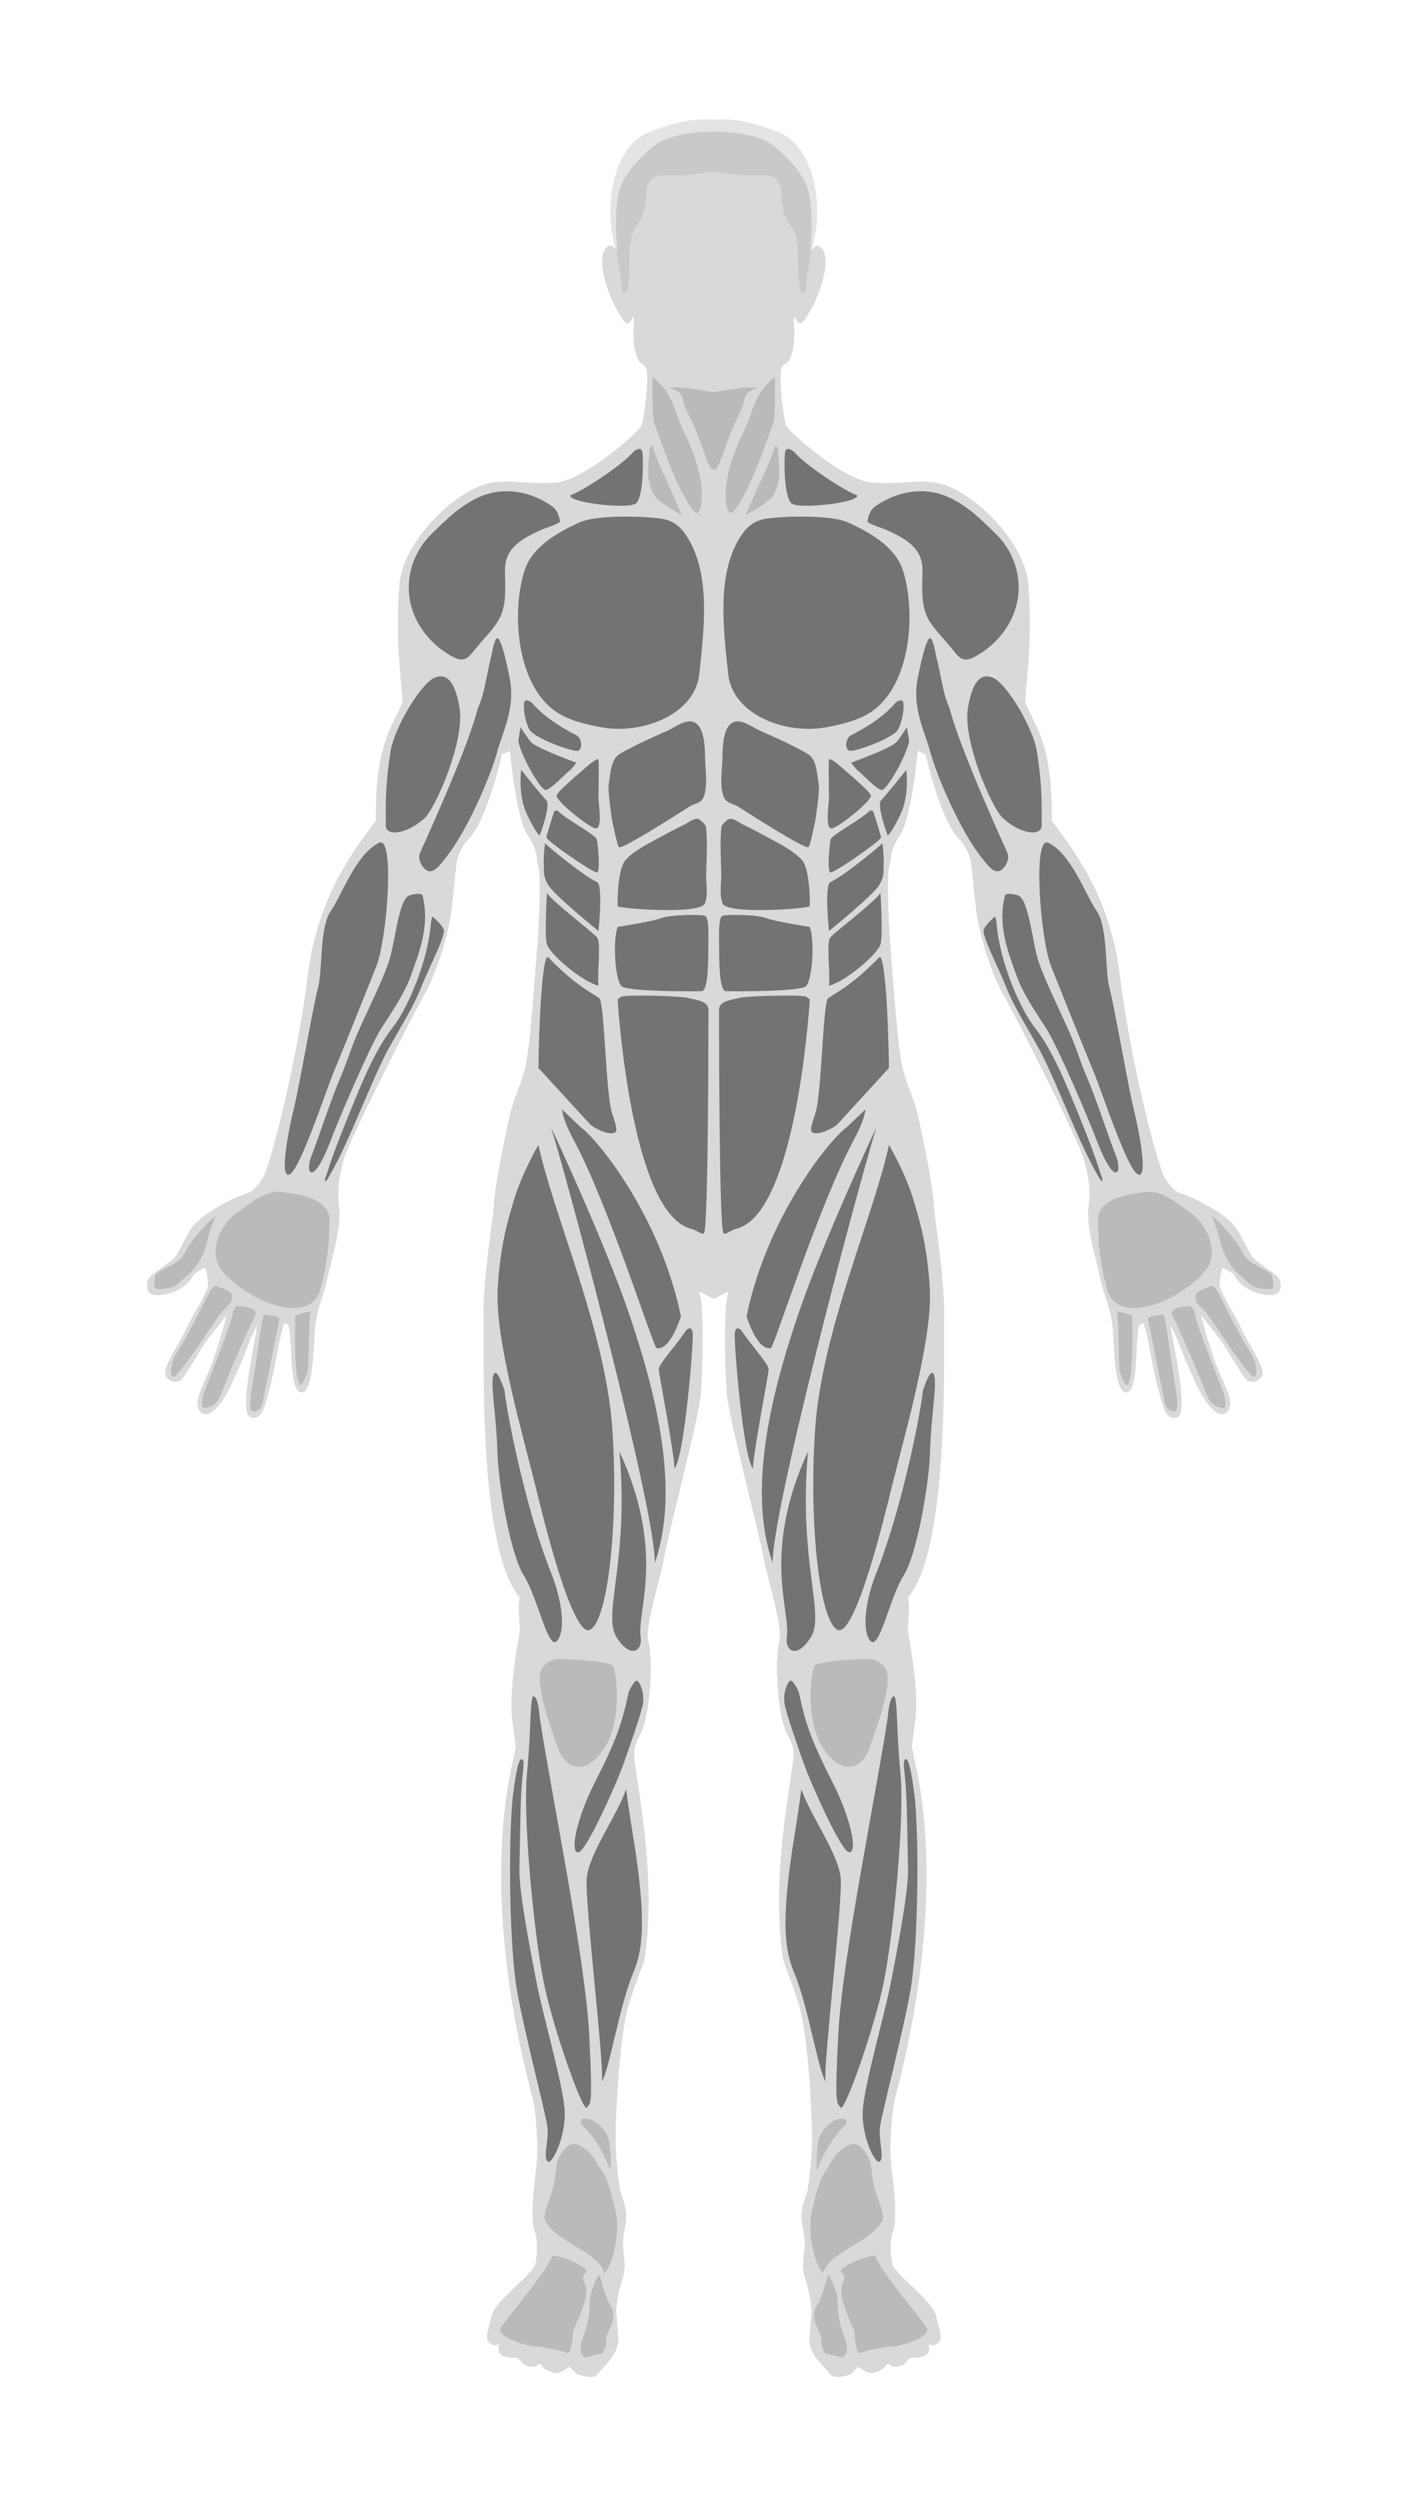 <svg id="erxt5uLhz3l1" xmlns="http://www.w3.org/2000/svg" xmlns:xlink="http://www.w3.org/1999/xlink" viewBox="0 0 300 525" shape-rendering="geometricPrecision" text-rendering="geometricPrecision"><g clip-path="url(#erxt5uLhz3l5)"><g><path d="M268.453,268.125c-.668-.703-4.234-3-5.105-3.906-.859-.898-.859-1.594-3.266-5.73-2.398-4.141-11.355-7.809-12.355-8-1-.207-2.953-2.66-3.441-4.012-2.066-5.566-6.91-24.613-9.012-41.621-2.102-17.004-10.012-26.613-14.305-32.512.203-16.316-3.547-19.707-5.605-24.918.195-4.102,1.621-13.012.66-24.734-.762-9.277-12.371-20.352-19.578-21.352-4.656-.648-7.23.461-13.266,0-6.039-.473-17.344-10.613-17.949-11.809-.602-1.203-1.859-11.203-.934-12.473.934-1.266,1.074-.062,2.008-2.664.938-2.605.43-7.281.43-7.281s.25-1,.414-.312c.102.398.305.812.75,1.055.703.359,1.574-1.324,2.492-2.918c2.434-4.25,4.723-12.344,1.352-13.359-.621-.188-1.5,1.398-1.5,1.398c0-.797.797-8.207-.406-12.809-.957-3.684-4.559-7.371-7.398-9.602-3.473-2.723-10.559-2.918-12.316-2.934-.039,0-.102,0-.156,0-.059,0-.121,0-.16,0-1.758.016-8.844.211-12.316,2.934-2.84,2.23-6.441,5.918-7.406,9.602-1.195,4.602-.398,12.012-.398,12.809c0,0-.887-1.586-1.5-1.398-3.371,1.016-1.082,9.109,1.352,13.359.918,1.594,1.789,3.277,2.48,2.918.457-.242.66-.656.75-1.055.18-.688.43.312.43.312s-.512,4.676.426,7.281c.934,2.602,1.062,1.398,2,2.664.934,1.27-.336,11.27-.938,12.473-.594,1.195-11.898,11.336-17.934,11.809-6.039.461-8.613-.648-13.281,0-7.203,1-18.805,12.074-19.566,21.352-.961,11.723.465,20.633.66,24.734-2.059,5.211-5.809,8.602-5.605,24.918-4.305,5.898-12.203,15.508-14.305,32.512-2.102,17.008-6.945,36.055-9,41.621-.508,1.352-2.453,3.805-3.453,4.012-1,.191-9.957,3.859-12.363,8-2.398,4.137-2.398,4.832-3.27,5.73-.859.906-4.434,3.203-5.102,3.906-.668.707-1.129,3.336.742,3.77c1.859.438,6.859-.648,8.48-4.305c1.953-1.277,2.426-1.297,2.426-1.297s.66,2,.566,3.602c-.102,1.602-3.391,6.5-4.695,9.398-1.297,2.91-5.195,8.262-4.148,9.762c1.055,1.5,2.555,1.25,3.203.75s4.352-6.777,5.074-7.883c.824-1.074,3.926-5.074,4.484-5.676-.891,3.648-2.324,7.957-2.891,9.648-.566,1.707-3.215,6.824-3.23,8.574-.039,2.438,1.648,2.973,2.766,2.242c3.133-2.074,4.891-7.371,5.668-8.906c1.316-2.613,2.73-7.242,4.066-9.371-.336,2.602-1.141,6.184-1.586,9.223-.211,1.527-1.562,9.434.16,9.953c2.648.797,3-2.25,4.047-5.852c1.055-3.613,2.352-12.512,3.156-13.863c1.195.25,1.02,1.102,1.25,3.5.297,3.16.047,11.012,2.352,11.012c2.297,0,2.465-7.91,2.762-12.715.305-4.797,1.867-7.332,2.676-11.27.797-3.934,2.656-9.398,2.527-14-.055-2.141-.965-4.039.871-10.879c1.129-4.195,15.277-31.883,16.859-34.484c1.734-2.816,4.945-11.203,5.75-17.613.797-6.398.668-6.668,1.066-9.73.398-3.074,1.641-4.426,3.203-6.27c1.805-2.141,4.398-8.473,6.41-17.113.926-.035,1.211-.805,1.664-.5c0,0,1.195,13.676,3.668,17.473c2.465,3.809,1.73,5.207,2.27,6.605.527,1.406.258,10.535-.141,15.609s-1.562,22.742-2.664,26.945c-1.105,4.207-2.465,6.004-3.539,11.344-1.066,5.336-2.77,12.316-3.129,18.871c0,0-2.242,15.559-2.039,21.418.223,6.27-1.398,48.922,7.602,59.328-.434,2.027-.027,5.566.039,6.641.066,1.062-2.539,12.141-1.539,19.539c1,7.406.602,4.84.398,6.684-.191,1.852-8.203,26.668,3.809,72.355.711,2.734,1,8.242,1,11.141s-1,8.613-1,11.305c0,2.707-.102,4,.5,5.707.602,1.703.5,4.5.102,6.602s-8.512,7.805-9.207,10.906c-.703,3.102-1.602,4.898-.305,5.809c1.305.898,1.91,0,1.91,0s-.5,1.5.293,2.293c.797.809,3.207.707,3.207.707s.793.191,1.293,1c.5.797,2.605,1.203,3.105.691.5-.5.805-.453,1.203.223.211.371,1.102.809,1.879,1.121.742.305,1.582.242,2.258-.176l1.566-.961c0,0,1.297,1.5,1.602,1.602.297.102,3.398,1.203,4.195,0c.805-1.203,4.602-4.102,4.406-7.5-.203-3.41-.5-5.309-.398-6.512.094-1.195.398-3,.898-4.797.5-1.805,1.102-2.602.703-6.008-.406-3.398-.102-3.602-.102-4.203c0-.594.5-2.195.602-4.004.094-1.793-1.305-5.5-1.305-5.5s-.602-3.602-.898-8.5c-.305-4.906.695-24.215,2.703-30.621c2-6.398,3.168-8.406,3.398-10c2.398-16.91-1.5-35.113-2.203-41.559-.398-3.668,1.203-4.074,2.203-7.77c1-3.703,1.797-12.906.707-17.012-.816-3.008,2.793-14.008,3.293-17.406.5-3.406,7.371-29.715,7.742-34.418.363-4.703.836-19.289-.406-21.492.594,0,2.277,1.168,2.992,1.379.035.02.082.027.148.027.062,0,.109-.008.145-.027.715-.211,2.398-1.379,2.984-1.379-1.234,2.203-.762,16.789-.398,21.492.371,4.703,7.242,31.012,7.742,34.418.5,3.398,4.102,14.398,3.293,17.406-1.09,4.105-.293,13.309.707,17.012c1,3.695,2.602,4.102,2.203,7.77-.703,6.445-4.602,24.648-2.203,41.559.223,1.594,1.398,3.602,3.398,10c2,6.406,3,25.715,2.703,30.621-.297,4.898-.898,8.5-.898,8.5s-1.406,3.707-1.305,5.5c.102,1.809.602,3.41.602,4.004c0,.602.305.805-.102,4.203-.398,3.406.203,4.203.703,6.008.5,1.797.805,3.602.898,4.797.102,1.203-.195,3.102-.398,6.512-.203,3.398,3.602,6.297,4.398,7.5.805,1.203,3.906.102,4.203,0c.305-.102,1.602-1.602,1.602-1.602l1.555.961c.688.418,1.527.48,2.27.176.777-.312,1.668-.75,1.879-1.121.398-.676.703-.723,1.203-.223.5.512,2.605.105,3.105-.691.5-.809,1.293-1,1.293-1s2.398.102,3.207-.707c.797-.793.297-2.293.297-2.293s.602.898,1.906,0c1.297-.91.398-2.707-.305-5.809-.707-3.102-8.797-8.805-9.207-10.906-.398-2.102-.5-4.898.102-6.602.602-1.707.5-3,.5-5.707c0-2.691-1-8.406-1-11.305s.281-8.406,1-11.141c12.004-45.688,4-70.504,3.809-72.355-.203-1.844-.602.723.398-6.684c1-7.398-1.602-18.477-1.539-19.539.066-1.074.465-4.613.039-6.641c9-10.406,7.379-53.059,7.602-59.328.203-5.859-2.039-21.418-2.039-21.418-.371-6.555-2.062-13.535-3.129-18.871-1.066-5.34-2.434-7.137-3.535-11.344-1.105-4.203-2.27-21.871-2.668-26.945-.406-5.074-.668-14.203-.141-15.609.539-1.398-.195-2.797,2.27-6.605c2.473-3.797,3.668-17.473,3.668-17.473.453-.305.738.465,1.664.5c2,8.641,4.605,14.973,6.41,17.113c1.555,1.844,2.797,3.195,3.203,6.27.398,3.062.258,3.332,1.066,9.73.805,6.41,4.027,14.797,5.738,17.613c1.594,2.602,15.742,30.289,16.871,34.484c1.836,6.84.926,8.738.871,10.879-.137,4.602,1.734,10.066,2.527,14c.809,3.938,2.371,6.473,2.668,11.27.305,4.805.473,12.715,2.777,12.715c2.297,0,2.047-7.852,2.344-11.012.23-2.398.055-3.25,1.25-3.5.805,1.352,2.102,10.25,3.156,13.863c1.047,3.602,1.398,6.648,4.047,5.852c1.723-.52.371-8.426.16-9.953-.438-3.039-1.262-6.621-1.594-9.223c1.332,2.129,2.758,6.758,4.074,9.371.777,1.535,2.527,6.832,5.668,8.906c1.117.73,2.805.195,2.766-2.242-.027-1.75-2.664-6.867-3.23-8.574-.566-1.691-2-6-2.891-9.648.559.602,3.66,4.602,4.484,5.676.723,1.105,4.426,7.383,5.074,7.883s2.148.75,3.203-.75c1.047-1.5-2.852-6.852-4.156-9.762-1.297-2.898-4.586-7.797-4.688-9.398-.09-1.602.566-3.602.566-3.602s.473.02,2.426,1.297c1.621,3.656,6.621,4.742,8.48,4.305c1.871-.434,1.41-3.062.734-3.77" fill="#d9d9d9"/></g><clipPath id="erxt5uLhz3l5"><path d="M30.883,27.438h238.16v471.73h-238.16v-471.73Zm0,0"/></clipPath></g><g transform="translate(0 0)" opacity="0.3"><path d="M163.215,27.633c-4.25-1.531-8.262-2.918-13.27-2.492-5.02-.426-9.02.961-13.281,2.492-6.617,2.379-8.59,11.258-8.453,17.664c0,2.648.688,5.281,1.27,7.844.594,2.621.926,5.195,1.223,7.871.02.203.055.426.211.547.383.289.816-.305.898-.777.383-2.141.465-4.223.465-6.426-.012-9.633,2.992-4.695,3.492-13.75.129-2.324,1.219-3.918,3.785-3.797c3.547.176,6.918-.195,10.391-.836c3.461.641,6.844,1.012,10.379.836c2.574-.121,3.668,1.473,3.797,3.797.5,9.055,3.5,4.117,3.492,13.75-.012,2.203.082,4.285.453,6.426.082.473.527,1.066.906.777.156-.121.195-.344.215-.547.297-2.676.621-5.25,1.223-7.871.582-2.562,1.266-5.195,1.266-7.844.141-6.406-1.84-15.285-8.461-17.664" fill="#a6a6a6"/><path d="M137.102,79.105c4.5,3.641,4.594,7.613,6.574,11.574c5.695,11.41,3.621,18.289,2.297,16.871-3.852-4.129-7.871-17.332-8.473-18.434s-.398-10.012-.398-10.012" fill="#737373"/><path d="M136.406,95.652c-.535,4.133-.203,5.5.668,7.707.859,2.191,5.73,4.5,6.195,4.832-2.633-6.305-5.066-10.641-6.195-14.574-.938.203-.668,2.035-.668,2.035" fill="#737373"/><path d="M118.793,348.445c2.102,0,9.105.512,9.91,1.305.797.797,2.297,11.91-2.113,17.91-4.398,6-8.203,2.898-9.398-.602-1.203-3.5-4.906-13.309-3.5-16.309c1.398-3,5.102-2.305,5.102-2.305" fill="#737373"/><path d="M114.562,466.414c2.492,4.566,11.203,6.531,12.41,10.938c1.867-1.742,3.332-8.805,2.398-12.805-.938-4-1.734-6.938-2.668-8.281-.938-1.324-1.203-2-2.129-3.332-.836-1.184-3.68-4.188-5.809-1.777-2.137,2.398-1.758,3.52-2.25,6.723-.488,3.195-2.75,7.066-1.953,8.535" fill="#737373"/><path d="M122.09,446.102c4.91,4.434,6.207,10.805,6.207,9.203s.305-6.102-1.5-8.102c-1.797-2-2.781-2.309-3.945-2.309-1.16,0-.762,1.207-.762,1.207" fill="#737373"/><path d="M116.09,473.621c-1.5,3.898-9.906,13.371-10.906,15.27s5.738,3.871,7.137,3.871s5.742.832,6.742,1.332s1.23-3.168,1.332-4.371c.094-1.195,3.816-7.203,2.457-10.102-1.363-2.91,2.008-2-.824-3.809-2.836-1.793-5.938-2.191-5.938-2.191" fill="#737373"/><path d="M123.926,482.324c0,2.297-.074,5.094-1.438,8.5-1.359,3.398.297,4.398.723,4.203.418-.203,3.316-.805,3.316-.805s1.102-1.797.805-2.898c-.305-1.102,2.668-4.277,1.066-6.906-1.602-2.621-2.012-5.633-2.398-6.531-.398-.906-2.074,4.438-2.074,4.438" fill="#737373"/><path d="M57.402,250.367c.547-.094,1.102-.121,1.656-.055c3.188.379,8.723,1.016,9.984,4.609.148.418.156.871.156,1.316.047,4.676-.52,9.379-1.73,13.906-.223.852-.492,1.715-.992,2.438-2.844,4.074-10.512,1.305-13.723-.734-2.898-1.832-7.262-4.676-7.453-8.398-.188-3.324,1.797-6.879,4.473-8.77c2.184-1.543,4.84-3.832,7.629-4.312" fill="#737373"/><path d="M62.031,276.246c-.035,2.121-.062,4.242-.055,6.363.02,1.359.055,2.723.195,4.082.109,1.129.137,3.223.852,4.113.426.527,1.621-2.734,1.656-2.926.188-.926.156-12.41.656-12.473-1.117.129-2.238.469-3.305.84" fill="#737373"/><path d="M55.395,276.07c-.883,3.703-1.195,7.574-1.816,11.324-.215,1.234-.418,2.465-.613,3.695-.25,1.621-.527,2.965-.34,4.641.016.156.035.324.137.434.465.555,1.566-.008,1.898-.426.379-.461.527-1.062.629-1.656.262-1.629.648-3.25.984-4.871.5-2.465.973-4.934,1.473-7.406.305-1.512.609-3.031.914-4.539.039-.184.074-.391-.008-.555-.168-.352-3.25-.676-3.258-.641" fill="#737373"/><path d="M49.531,274.434c-.539.547-.891,2.562-1.055,3.074-.465,1.379-.953,2.738-1.453,4.109-.992,2.676-2.039,5.324-3.059,7.992-.676,1.777-1.555,3.492-1.535,5.445.02,1.047,1.305.527,1.852.27c1.742-.824,1.961-2.195,2.621-3.816.508-1.258,1.027-2.5,1.555-3.75c1.621-3.863,3.27-7.703,5.121-11.465.074-.137.137-.285.156-.445.141-1.379-3.109-1.527-3.926-1.555-.102,0-.195.047-.277.141" fill="#737373"/><path d="M44.91,270.156c-.934.785-2.926,5.285-3.277,5.926-.992,1.84-1.992,3.691-2.98,5.535-.809,1.492-2.383,3.453-2.566,5.168-.066.426-.453,2.75.582,2.277.16-.066.277-.203.391-.324c2.73-3.102,4.859-6.547,7.215-9.926.684-.992,1.34-2.008,2.074-2.973.617-.832,1.703-1.602,2.191-2.492.223-.379.195-.852.16-1.297-.012-.156-.02-.324-.102-.453-.086-.129-.215-.211-.336-.285-.945-.574-1.988-1.012-3.062-1.27-.086-.02-.176.02-.289.113" fill="#737373"/><path d="M44.152,256.301c-1.668,1.602-4.398,4.723-5.539,7.094-1.129,2.379-6,3.316-6.066,4.777-.062,1.473-.395,2.398.27,2.473.668.066,3.195.195,4.734-1.203c1.535-1.398,2.664-2.203,3.664-3.602s1.871-3.066,2.336-5.27c.473-2.203,1.805-5.27,1.805-5.27l-1.203,1" fill="#737373"/><path d="M149.891,82.41c.109,5.207.758,13.938.074,15.875-.688,1.934-2.336-4.938-4.586-9.668-2.242-4.742-1.398-2.965-2-5.094-.594-2.141-4.109-1.938-1.711-2.141c2.406-.191,8.223,1.027,8.223,1.027" fill="#737373"/><path d="M162.789,79.105c-4.512,3.641-4.594,7.613-6.574,11.574-5.707,11.41-3.621,18.289-2.297,16.871c3.852-4.129,7.859-17.332,8.461-18.434s.41-10.012.41-10.012" fill="#737373"/><path d="M163.473,95.652c.539,4.133.215,5.5-.656,7.707-.871,2.191-5.734,4.5-6.203,4.832c2.637-6.305,5.074-10.641,6.203-14.574.934.203.656,2.035.656,2.035" fill="#737373"/><path d="M181.094,348.445c-2.102,0-9.102.512-9.906,1.305-.797.797-2.297,11.91,2.102,17.91s8.203,2.898,9.406-.602c1.195-3.5,4.898-13.309,3.5-16.309s-5.102-2.305-5.102-2.305" fill="#737373"/><path d="M185.324,466.414c-2.5,4.566-11.211,6.531-12.406,10.938-1.871-1.742-3.332-8.805-2.398-12.805.926-4,1.73-6.938,2.668-8.281.926-1.324,1.203-2,2.129-3.332.832-1.184,3.668-4.188,5.805-1.777c2.129,2.398,1.762,3.52,2.25,6.723.484,3.195,2.75,7.066,1.953,8.535" fill="#737373"/><path d="M177.789,446.102c-4.898,4.434-6.203,10.805-6.203,9.203s-.297-6.102,1.5-8.102c1.805-2,2.785-2.309,3.945-2.309c1.164,0,.758,1.207.758,1.207" fill="#737373"/><path d="M183.797,473.621c1.5,3.898,9.898,13.371,10.898,15.27c1.012,1.898-5.73,3.871-7.129,3.871-1.406,0-5.742.832-6.742,1.332s-1.23-3.168-1.332-4.371c-.102-1.195-3.824-7.203-2.461-10.102c1.359-2.91-2.012-2,.82-3.809c2.844-1.793,5.945-2.191,5.945-2.191" fill="#737373"/><path d="M175.957,482.324c0,2.297.082,5.094,1.441,8.5c1.363,3.398-.305,4.398-.723,4.203-.414-.203-3.324-.805-3.324-.805s-1.102-1.797-.793-2.898c.293-1.102-2.668-4.277-1.066-6.906c1.594-2.621,2-5.633,2.398-6.531.387-.906,2.066,4.438,2.066,4.438" fill="#737373"/><path d="M242.488,250.367c-.559-.094-1.113-.121-1.668-.055-3.176.379-8.715,1.016-9.98,4.609-.141.418-.16.871-.16,1.316-.035,4.676.527,9.379,1.734,13.906.23.852.488,1.715,1,2.438c2.84,4.074,10.508,1.305,13.723-.734c2.898-1.832,7.25-4.676,7.453-8.398.176-3.324-1.805-6.879-4.473-8.77-2.188-1.543-4.852-3.832-7.629-4.312" fill="#737373"/><path d="M237.848,276.246c.047,2.121.074,4.242.055,6.363-.008,1.359-.055,2.723-.184,4.082-.121,1.129-.148,3.223-.852,4.113-.426.527-1.621-2.734-1.668-2.926-.184-.926-.148-12.41-.648-12.473c1.121.129,2.242.469,3.297.84" fill="#737373"/><path d="M244.496,276.07c.879,3.703,1.184,7.574,1.816,11.324.203,1.234.414,2.465.602,3.695.25,1.621.527,2.965.352,4.641-.02.156-.039.324-.141.434-.461.555-1.562-.008-1.906-.426-.371-.461-.527-1.062-.621-1.656-.27-1.629-.656-3.25-.98-4.871-.5-2.465-.973-4.934-1.473-7.406-.305-1.512-.613-3.031-.926-4.539-.027-.184-.066-.391.008-.555.168-.352,3.262-.676,3.27-.641" fill="#737373"/><path d="M250.359,274.434c.527.547.887,2.562,1.055,3.074.453,1.379.945,2.738,1.453,4.109.992,2.676,2.035,5.324,3.047,7.992.676,1.777,1.562,3.492,1.547,5.445-.02,1.047-1.305.527-1.852.27-1.75-.824-1.973-2.195-2.633-3.816-.508-1.258-1.027-2.5-1.543-3.75-1.633-3.863-3.281-7.703-5.133-11.465-.062-.137-.137-.285-.148-.445-.148-1.379,3.102-1.527,3.926-1.555.094,0,.188.047.281.141" fill="#737373"/><path d="M254.969,270.156c.945.785,2.938,5.285,3.277,5.926c1,1.84,2,3.691,2.992,5.535.805,1.492,2.379,3.453,2.566,5.168.055.426.441,2.75-.594,2.277-.148-.066-.27-.203-.379-.324-2.742-3.102-4.863-6.547-7.215-9.926-.684-.992-1.344-2.008-2.074-2.973-.629-.832-1.703-1.602-2.203-2.492-.215-.379-.188-.852-.156-1.297.008-.156.027-.324.109-.453s.203-.211.324-.285c.953-.574,1.992-1.012,3.074-1.27.074-.02.168.02.277.113" fill="#737373"/><path d="M255.727,256.301c1.668,1.602,4.41,4.723,5.539,7.094c1.141,2.379,6.008,3.316,6.074,4.777.066,1.473.398,2.398-.27,2.473-.664.066-3.203.195-4.73-1.203-1.539-1.398-2.668-2.203-3.668-3.602-1.008-1.398-1.871-3.066-2.34-5.27-.465-2.203-1.797-5.27-1.797-5.27l1.191,1" fill="#737373"/><path d="M149.891,82.41c-.113,5.207-.66,13.938.035,15.875.684,1.934,2.332-4.938,4.582-9.668C156.75,83.875,155.898,85.652,156.5,83.523c.602-2.141,4.113-1.938,1.715-2.141-2.398-.191-8.324,1.027-8.324,1.027" fill="#737373"/></g><g><path d="M108.922,126.73c-.637,8.609,1.613,19.02,8.547,23.148c2.539,1.52,5.492,2.184,8.398,2.77c9.113,1.84,20.141-2.703,21.031-11.039.953-8.906,2.305-19.574-1.695-27.379-2.656-5.195-5.23-5.207-8.129-5.512-2.91-.297-11.883-.594-15.383,1.008-4.555,2.074-9.914,5.105-11.508,10.133-.641,2.008-1.074,4.359-1.262,6.871" fill="#737373"/><path d="M190.965,126.73c.641,8.609-1.609,19.02-8.547,23.148-2.547,1.52-5.5,2.184-8.398,2.77-9.121,1.84-20.141-2.703-21.027-11.039-.953-8.906-2.316-19.574,1.684-27.379c2.668-5.195,5.242-5.207,8.141-5.512c2.898-.297,11.871-.594,15.379,1.008c4.547,2.074,9.918,5.105,11.512,10.133.637,2.008,1.074,4.359,1.258,6.871" fill="#737373"/></g><g transform="translate(0 0)"><path d="M111.719,146.637c2.809,3.309,6.973,5.621,9.371,6.844c1.215.621,1.336,2.973.336,3.27s-9.207-2.629-10.207-4.465c-1-1.84-1.297-4.535-1.102-5.648.203-1.09,1.602,0,1.602,0" transform="translate(0 0.92)" fill="#737373"/><path d="M108.922,154.398c-.035.223-.027.445.031.656.934,3.453,4.219,9.242,5.535,9.898.805.398,4.5-3.602,5-3.898.5-.305,1.602-1.805,1.602-1.805s-7.953-2.871-9.461-4.25c-.531-.492-2.27-3.188-2.27-3.188l-.438,2.586" transform="translate(0 0.92)" fill="#737373"/><path d="M109.488,160.75c0,0-.703,5.305,1.195,9.305c1.906,4,2.703,4.5,2.703,4.5s2.406-6.398,1.406-7.398c-1.008-1-5.305-6.406-5.305-6.406" transform="translate(0 0.92)" fill="#737373"/><path d="M114.914,186.613c1.27,1.934,9.668,8.258,10.527,9.324.871,1.062-.008,7.582.289,10.141-3.332-.809-10.418-6.641-10.891-8.91-.461-2.27.074-10.555.074-10.555" transform="translate(0 0.92)" fill="#737373"/><path d="M114.488,176.168c.465.5,7.852,6.703,10.945,8.156c1.316.621.297,10.262.297,10.262s-9.129-7.363-10.5-9.566c-1.379-2.195-.863-3.609-.992-4.547-.129-.934.25-4.305.25-4.305" transform="translate(0 0.92)" fill="#737373"/><path d="M130,157.547c-1.789,1.211-1.809,4.703-2.102,6.109-.297,1.398.703,7.707.703,7.707s1,5,1.398,5.602c.5.738,13.648-7.762,14.918-8.547c1.062-.66,2.441-.648,2.941-2.039.816-2.285.391-5.082.289-7.492-.082-2.117.035-6.629-1.992-7.953-1.812-1.184-4.258.852-5.871,1.566-2.797,1.23-5.59,2.48-8.297,3.906-.676.352-1.359.715-1.988,1.141" transform="translate(0 0.92)" fill="#737373"/><path d="M146.324,171.02c-1.344.312-1.582.77-2.871,1.387-1.594.77-3.168,1.594-4.715,2.445-2.406,1.336-5.367,2.715-7.266,4.762-.066.082-.141.164-.207.25-1.535,2.062-1.602,9.074-1.469,9.535.137.465,17.453,1.836,18.312-.629.723-2.094.168-4.305.25-6.48.113-3.141.289-6.883-.055-9.688-.027-.223-1.352-1.738-1.98-1.582" transform="translate(0 0.92)" fill="#737373"/><path d="M129.75,193.734c-1.086,3.203-.484,11.344.852,12.473c1.332,1.137,15.332,1.082,16.805,1.02c1.473-.066,1.379-7.086,1.398-9.355.027-2.266.176-6.129-.684-6.461-.871-.336-7.188-.277-9.121.453-1.938.738-9.25,1.871-9.25,1.871" transform="translate(0 0.92)" fill="#737373"/><path d="M129.75,209.871c.312,4.945,3.398,45.34,15.5,48.18c1.129.27,2.344,1.492,2.684.824.898-2.137.898-44.992.898-46.863s-2.859-2.055-4.332-2.461c-1.465-.398-13.324-.742-14.039-.207-.711.527-.711.527-.711.527" fill="#737373"/><path d="M114.793,200.262c.074-.188.324-.223.465-.074c5.629,5.891,9.574,7.676,10.668,8.555c1.035.836,1.34,19.141,2.535,23.68.547,2.047,1.586,4.074.676,4.516-1.203.574-4.371-.879-5.27-1.859l-10.75-11.73c0,0,.242-19.578,1.676-23.086" transform="translate(0 0.92)" fill="#737373"/><path d="M124,159.453c-4.539,3.863-6.559,5.715-7.039,6.566-.547.953,6.168,6.371,7.965,6.973c1.805.602.805-4.938.805-6.473c0-1.527.129-7.539,0-7.938s-1.73.871-1.73.871" transform="translate(0 0.92)" fill="#737373"/><path d="M116.367,169.656c.121-.367.594-.508.883-.23c2.074,1.953,7.793,4.891,8.117,5.938.25.805.797,6.723.066,6.926-.742.195-10.77-6.75-10.641-7.383.16-.84,1.102-3.75,1.574-5.25" transform="translate(0 0.92)" fill="#737373"/><path d="M184.965,186.613c-1.258,1.934-9.656,8.258-10.527,9.324-.863,1.062.008,7.582-.277,10.141c3.332-.809,10.414-6.641,10.879-8.91.473-2.27-.074-10.555-.074-10.555" transform="translate(0 0.92)" fill="#737373"/><path d="M185.391,176.168c-.461.5-7.852,6.703-10.934,8.156-1.324.621-.297,10.262-.297,10.262s9.121-7.363,10.5-9.566c1.379-2.195.852-3.609.98-4.547.141-.934-.25-4.305-.25-4.305" transform="translate(0 0.92)" fill="#737373"/><path d="M169.891,157.547c1.785,1.211,1.797,4.703,2.102,6.109.297,1.398-.703,7.707-.703,7.707s-1,5-1.398,5.602c-.5.738-13.648-7.762-14.918-8.547-1.066-.66-2.445-.648-2.945-2.039-.824-2.285-.387-5.082-.285-7.492.082-2.117-.047-6.629,1.98-7.953c1.816-1.184,4.258.852,5.879,1.566c2.797,1.23,5.594,2.48,8.297,3.906.676.352,1.352.715,1.992,1.141" transform="translate(0 0.92)" fill="#737373"/><path d="M153.555,171.02c1.352.312,1.586.77,2.883,1.387c1.59.77,3.164,1.594,4.711,2.445c2.406,1.336,5.363,2.715,7.262,4.762.074.082.145.164.211.25c1.527,2.062,1.602,9.074,1.465,9.535-.133.465-17.445,1.836-18.309-.629-.73-2.094-.168-4.305-.25-6.48-.109-3.141-.285-6.883.047-9.688.027-.223,1.352-1.738,1.98-1.582" transform="translate(0 0.92)" fill="#737373"/><path d="M170.129,193.734c1.094,3.203.492,11.344-.84,12.473-1.336,1.137-15.344,1.082-16.809,1.02-1.473-.066-1.379-7.086-1.398-9.355-.027-2.266-.184-6.129.688-6.461.859-.336,7.184-.277,9.109.453c1.938.738,9.25,1.871,9.25,1.871" transform="translate(0 0.92)" fill="#737373"/><path d="M170.129,209.871c-.312,4.945-3.395,45.34-15.488,48.18-1.141.27-2.344,1.492-2.688.824-.906-2.137-.898-44.992-.898-46.863s2.863-2.055,4.324-2.461c1.473-.398,13.336-.742,14.039-.207.711.527.711.527.711.527" fill="#737373"/><path d="M185.094,200.262c-.074-.188-.324-.223-.461-.074-5.641,5.891-9.586,7.676-10.676,8.555-1.039.836-1.336,19.141-2.539,23.68-.539,2.047-1.574,4.074-.668,4.516c1.195.574,4.363-.879,5.27-1.859l10.742-11.73c0,0-.242-19.578-1.668-23.086" transform="translate(0 0.92)" fill="#737373"/><path d="M175.891,159.453c4.535,3.863,6.547,5.715,7.039,6.566.543.953-6.168,6.371-7.973,6.973-1.797.602-.797-4.938-.797-6.473c0-1.527-.141-7.539,0-7.938.129-.398,1.73.871,1.73.871" transform="translate(0 0.92)" fill="#737373"/><path d="M183.52,169.656c-.121-.367-.59-.508-.887-.23-2.074,1.953-7.797,4.891-8.113,5.938-.258.805-.797,6.723-.062,6.926.73.195,10.766-6.75,10.637-7.383-.164-.84-1.102-3.75-1.574-5.25" transform="translate(0 0.92)" fill="#737373"/><path d="M188.16,146.637c-2.797,3.309-6.965,5.621-9.363,6.844-1.223.621-1.34,2.973-.34,3.27s9.211-2.629,10.203-4.465c1-1.84,1.305-4.535,1.109-5.648-.203-1.09-1.609,0-1.609,0" transform="translate(0 0.92)" fill="#737373"/><path d="M190.957,154.398c.035.223.035.445-.02.656-.934,3.453-4.223,9.242-5.547,9.898-.797.398-4.5-3.602-5-3.898-.5-.305-1.594-1.805-1.594-1.805s7.945-2.871,9.465-4.25c.527-.492,2.258-3.188,2.258-3.188l.438,2.586" transform="translate(0 0.92)" fill="#737373"/><path d="M190.402,160.75c0,0,.703,5.305-1.207,9.305-1.898,4-2.691,4.5-2.691,4.5s-2.41-6.398-1.41-7.398s5.309-6.406,5.309-6.406" transform="translate(0 0.92)" fill="#737373"/></g><g transform="translate(0 0)"><path d="M133.062,94.887c-2.266,2.73-10.871,8.387-13.27,9.137-.398,1.547,12.207,2.965,13.809,1.695s1.602-9.438,1.332-10.832c-.27-1.398-1.871,0-1.871,0" fill="#737373"/><path d="M166.816,94.887c2.27,2.73,10.871,8.387,13.277,9.137.398,1.547-12.203,2.965-13.805,1.695s-1.602-9.438-1.336-10.832c.262-1.398,1.863,0,1.863,0" fill="#737373"/></g><g transform="translate(0 0)"><path d="M117.629,109.625c-1.203.789-2.852,1.148-4.16,1.75-3.852,1.77-7.426,3.695-7.387,8.418.027,3.676.473,7.648-1.52,10.742-1.27,1.965-2.938,3.609-4.418,5.406-1.473,1.777-2.332,3.391-4.832,2.086-5.863-3.066-9.91-9.086-9.391-15.824.289-3.734,1.98-7.328,4.629-9.957c2.957-2.914,5.816-5.785,9.621-7.637c5.215-2.531,11.02-1.594,15.715,1.637c1.703,1.176,1.742,3.379,1.742,3.379" fill="#737373"/><path d="M182.262,109.625c1.203.789,2.852,1.148,4.156,1.75c3.852,1.77,7.418,3.695,7.383,8.418-.031,3.676-.465,7.648,1.527,10.742c1.266,1.965,2.934,3.609,4.414,5.406c1.465,1.777,2.336,3.391,4.836,2.086c5.852-3.066,9.906-9.086,9.379-15.824-.277-3.734-1.973-7.328-4.629-9.957-2.945-2.914-5.805-5.785-9.613-7.637-5.211-2.531-11.02-1.594-15.723,1.637-1.703,1.176-1.742,3.379-1.73,3.379" fill="#737373"/></g><g transform="translate(0 0)"><path d="M100.211,149.371c-2.445,9.121-11.883,29.426-12.039,29.906-.379,1.168.363,2.715,1.324,3.41c1.5,1.09,3.074-1.215,3.879-2.215c5.473-6.75,10.309-19.445,11.074-22.555.93-3.734,3.871-9.004,2.668-15.27-1.195-6.281-2.27-9.215-2.797-8.547-.703.887-.859,2.73-1.129,3.777-.742,2.844-1.129,5.785-1.945,8.594-.277.98-.766,1.906-1.035,2.898" fill="#737373"/><path d="M199.668,149.371c2.457,9.121,11.891,29.426,12.039,29.906.379,1.168-.359,2.715-1.316,3.41-1.5,1.09-3.074-1.215-3.879-2.215-5.473-6.75-10.305-19.445-11.074-22.555-.926-3.734-3.871-9.004-2.676-15.27c1.203-6.281,2.27-9.215,2.805-8.547.703.887.863,2.73,1.129,3.777.742,2.844,1.133,5.785,1.938,8.594.285.98.77,1.906,1.035,2.898" fill="#737373"/></g><g transform="translate(0 0)"><path d="M91.184,142.352c-3.113,1.602-8.371,10.75-9.113,15.305-1.363,8.465-.953,13.074-1.027,15.574-.086,2.512,4.398,2.012,8.129-1.398c2.332-2.117,8.594-16.34,7.344-23.359-.918-5.133-2.539-7.316-5.332-6.121" fill="#737373"/><path d="M208.707,142.352c3.113,1.602,8.371,10.75,9.102,15.305c1.371,8.465.953,13.074,1.039,15.574.082,2.512-4.398,2.012-8.141-1.398-2.324-2.117-8.582-16.34-7.332-23.359.906-5.133,2.535-7.316,5.332-6.121" fill="#737373"/></g><g transform="translate(0 0)"><path d="M79.637,176.98c3.352-1.664,1.719,20.254-.605,26.023-2.461,6.137-5.684,14.312-8.797,21.812-1.867,4.484-7.137,20.742-9.406,21.816-2.27,1.066-.129-9.676.934-13.945c1.066-4.266,4.141-22.02,5.066-25.352.938-3.332.27-12.613,2.668-16.047c2.406-3.426,5.203-11.852,10.141-14.309" fill="#737373"/><path d="M88.746,188c1.73,6.539-.992,12.754-2.324,16.621-1.332,3.871-3.953,7.66-6.352,11.391-2.398,3.742-9.012,19.281-10.574,23.418-3.734,9.898-5.527,7.066-4.066,3.336c1.465-3.742,4.23-12.207,5.973-16.215c1.73-4,2.23-6.371,4.297-10.91c2.039-4.453,4.371-9.23,5.844-13.23C83.004,198.398,83.672,188.668,86.07,188c2.406-.664,2.676,0,2.676,0" fill="#737373"/><path d="M82.672,215.531c-2.945,3.73-5.223,8.641-6.703,12.082-1.363,3.195-2.676,6.41-3.945,9.633-1.176,2.988-2.379,6-3.297,9.082-.156.512-.609,1.27-.398,1.805.555-.453.824-1.137,1.176-1.738.371-.621.715-1.262,1.047-1.91.797-1.527,1.527-3.082,2.242-4.648c1.621-3.555,3.129-7.148,4.684-10.73c1.344-3.074,2.668-6.176,4.277-9.121.086-.148.168-.285.25-.434c3.863-6.809,5.066-8.668,6.668-12.68c1.602-4,5.074-10.535,4.539-11.738-.371-.836-1.715-2.168-2.297-2.602-.203-.141-.379,1.156-.41,1.406-.629,8.332-5.164,18.215-7.832,21.594" fill="#737373"/><path d="M220.246,176.98c-3.344-1.664-1.723,20.254.602,26.023c2.473,6.137,5.684,14.312,8.805,21.812c1.863,4.484,7.141,20.742,9.41,21.816c2.266,1.066.129-9.676-.938-13.945-1.074-4.266-4.137-22.02-5.074-25.352-.926-3.332-.27-12.613-2.668-16.047-2.398-3.426-5.203-11.852-10.137-14.309" fill="#737373"/><path d="M211.141,188c-1.73,6.539.984,12.754,2.324,16.621c1.336,3.871,3.945,7.66,6.355,11.391c2.398,3.742,9.008,19.281,10.562,23.418c3.734,9.898,5.539,7.066,4.074,3.336-1.473-3.742-4.238-12.207-5.973-16.215-1.73-4-2.238-6.371-4.305-10.91-2.035-4.453-4.359-9.23-5.832-13.23-1.465-4.012-2.141-13.742-4.539-14.41-2.398-.664-2.668,0-2.668,0" fill="#737373"/><path d="M217.207,215.531c2.953,3.73,5.23,8.641,6.703,12.082c1.371,3.195,2.688,6.41,3.957,9.633c1.176,2.988,2.367,6,3.293,9.082.148.512.613,1.27.391,1.805-.555-.453-.824-1.137-1.168-1.738-.367-.621-.711-1.262-1.043-1.91-.797-1.527-1.531-3.082-2.242-4.648-1.621-3.555-3.141-7.148-4.695-10.73-1.332-3.074-2.656-6.176-4.277-9.121-.074-.148-.156-.285-.242-.434-3.871-6.809-5.074-8.668-6.676-12.68-1.594-4-5.066-10.535-4.527-11.738.371-.836,1.711-2.168,2.297-2.602.203-.141.379,1.156.398,1.406.629,8.332,5.164,18.215,7.832,21.594" fill="#737373"/></g><g transform="translate(0 0)"><path d="M132.102,355.25c-1.5,6.91-2.5,9.91-7.203,19.215-3.863,7.621-5.207,14.707-3.41,14.512c1.805-.203,8.309-15.223,9.309-18.02c1-2.789,4.008-11.344,4.258-13.102.332-2.484-.453-4.105-1.055-4.809-.602-.691-1.898,2.203-1.898,2.203" fill="#737373"/><path d="M131.535,375.699c-1.738,5.332-7.871,13.602-8.277,18.805-.398,5.203,3.648,38.492,3.203,42.625c1.629-2.828,3.668-15.875,6.539-22.742c1.77-4.234,3.121-9.863,0-28.816-.91-5.531-1.465-9.871-1.465-9.871" transform="translate(0 0)" fill="#737373"/><path d="M113.379,360.559c2.211,15,9.621,50.824,10.414,66.836.797,16,.207,13.91-.5,15.203-.703,1.297-7.102-16.473-9.102-26.48-2-10-4.406-34.418-3.473-43.754.938-9.344.539-16.547,1.473-16.148.926.406,1.188,4.344,1.188,4.344" fill="#737373"/><path d="M107.656,377.965c-.938,10.938-.539,31.355.934,39.883c1.465,8.539,6,25.75,6.398,28.688.398,2.934-.934,6.27,0,7.332.938,1.074,4.141-5.602,3.602-11.203-.527-5.602-4.574-19.879-5.695-25.484-1.109-5.602-3.906-19.738-3.777-24.676.141-4.934.141-11.203.398-16.141.27-4.934.938-6.934,0-6.934-.926,0-1.859,8.535-1.859,8.535" fill="#737373"/><path d="M167.789,355.25c1.5,6.91,2.488,9.91,7.203,19.215c3.863,7.621,5.203,14.707,3.398,14.512-1.797-.203-8.305-15.223-9.305-18.02-1-2.789-4.012-11.344-4.25-13.102-.344-2.484.453-4.105,1.043-4.809.613-.691,1.91,2.203,1.91,2.203" fill="#737373"/><path d="M168.352,375.699c1.734,5.332,7.871,13.602,8.27,18.805.41,5.203-3.637,38.492-3.203,42.625-1.621-2.828-3.656-15.875-6.527-22.742-1.77-4.234-3.121-9.863,0-28.816.906-5.531,1.461-9.871,1.461-9.871" transform="translate(0 0)" fill="#737373"/><path d="M186.512,360.559c-2.215,15-9.621,50.824-10.418,66.836-.805,16-.203,13.91.5,15.203.695,1.297,7.102-16.473,9.102-26.48c2-10,4.398-34.418,3.473-43.754-.934-9.344-.535-16.547-1.473-16.148-.934.406-1.184,4.344-1.184,4.344" fill="#737373"/><path d="M192.234,377.965c.934,10.938.527,31.355-.938,39.883-1.469,8.539-6,25.75-6.406,28.688-.398,2.934.934,6.27,0,7.332-.926,1.074-4.129-5.602-3.602-11.203.535-5.602,4.582-19.879,5.695-25.484c1.109-5.602,3.918-19.738,3.777-24.676-.129-4.934-.129-11.203-.398-16.141-.27-4.934-.934-6.934,0-6.934s1.871,8.535,1.871,8.535" fill="#737373"/></g><g><path d="M121.961,236.672c4.102,3.074,16.91,19.344,21.086,39.75c0,0-2.188,7.316-5.121,6.676-.648-.145-10.059-30.121-17.566-44.027-2.148-3.984-2.297-6.102-2.297-6.102l3.898,3.703" transform="translate(0 0)" fill="#737373"/><path d="M115.793,236.793c5.094,16.973,22.066,81.418,21.762,91.449c5.094-14.594.918-33.789-5.352-52.234-5.25-15.418-16.41-39.215-16.41-39.215" fill="#737373"/><path d="M113.117,240.43c3.203,14.926,14.148,38.984,15.539,59.828c1.332,20.086-1.027,40.43-4.758,42.02C120.156,343.879,113.812,317.453,112.719,313c-2.758-11.289-8.832-31.91-8.156-42.559.574-9.195,2.121-14.012,3.359-18.277c1.66-5.723,5.195-11.734,5.195-11.734" fill="#737373"/><path d="M105.988,291.988c.668,6,4.695,25.641,9.805,38.355c2.371,5.918,3.066,12.27,1.195,14.27-1.859,2-4-9.066-6.934-13.742-2.938-4.668-5.391-19.734-5.547-25.816-.215-7.918-1.527-14.141-.852-16.27.664-2.129,2.332,3.203,2.332,3.203" fill="#737373"/><path d="M130.137,304.859c2.066,22.984-3.656,34.152-.609,38.957c3.055,4.797,5.453,2.711,5.074.062-.668-4.703,2.898-12.359,0-25.945-1.539-7.184-4.465-13.074-4.465-13.074" fill="#737373"/><path d="M144.137,279.379c-2.469,3.676-5.805,7.082-5.738,8.25.074,1.156,3.473,18.77,3.27,20.77c2.074-2,4.008-26.02,3.867-28.215-.129-2.203-1.398-.805-1.398-.805" fill="#737373"/><path d="M177.926,236.672c-4.109,3.074-16.906,19.344-21.082,39.75c0,0,2.184,7.316,5.109,6.676.66-.145,10.066-30.121,17.578-44.027c2.148-3.984,2.293-6.102,2.293-6.102l-3.898,3.703" fill="#737373"/><path d="M184.094,236.793c-5.102,16.973-22.066,81.418-21.758,91.449-5.105-14.594-.918-33.789,5.352-52.234c5.238-15.418,16.406-39.215,16.406-39.215" fill="#737373"/><path d="M186.762,240.43c-3.203,14.926-14.148,38.984-15.527,59.828-1.344,20.086,1.016,40.43,4.758,42.02c3.73,1.602,10.082-24.824,11.168-29.277c2.77-11.289,8.832-31.91,8.168-42.559-.574-9.195-2.121-14.012-3.363-18.277-1.668-5.723-5.203-11.734-5.203-11.734" fill="#737373"/><path d="M193.902,291.988c-.668,6-4.707,25.641-9.809,38.355-2.379,5.918-3.062,12.27-1.203,14.27c1.871,2,4.008-9.066,6.938-13.742c2.934-4.668,5.387-19.734,5.555-25.816.203-7.918,1.52-14.141.852-16.27s-2.332,3.203-2.332,3.203" fill="#737373"/><path d="M169.75,304.859c-2.062,22.984,3.648,34.152.602,38.957-3.047,4.797-5.441,2.711-5.062.062.664-4.703-2.91-12.359,0-25.945C166.816,310.75,169.75,304.859,169.75,304.859" fill="#737373"/><path d="M155.75,279.379c2.465,3.676,5.797,7.082,5.73,8.25-.062,1.156-3.473,18.77-3.266,20.77-2.066-2-4-26.02-3.863-28.215.129-2.203,1.398-.805,1.398-.805" fill="#737373"/></g></svg>
